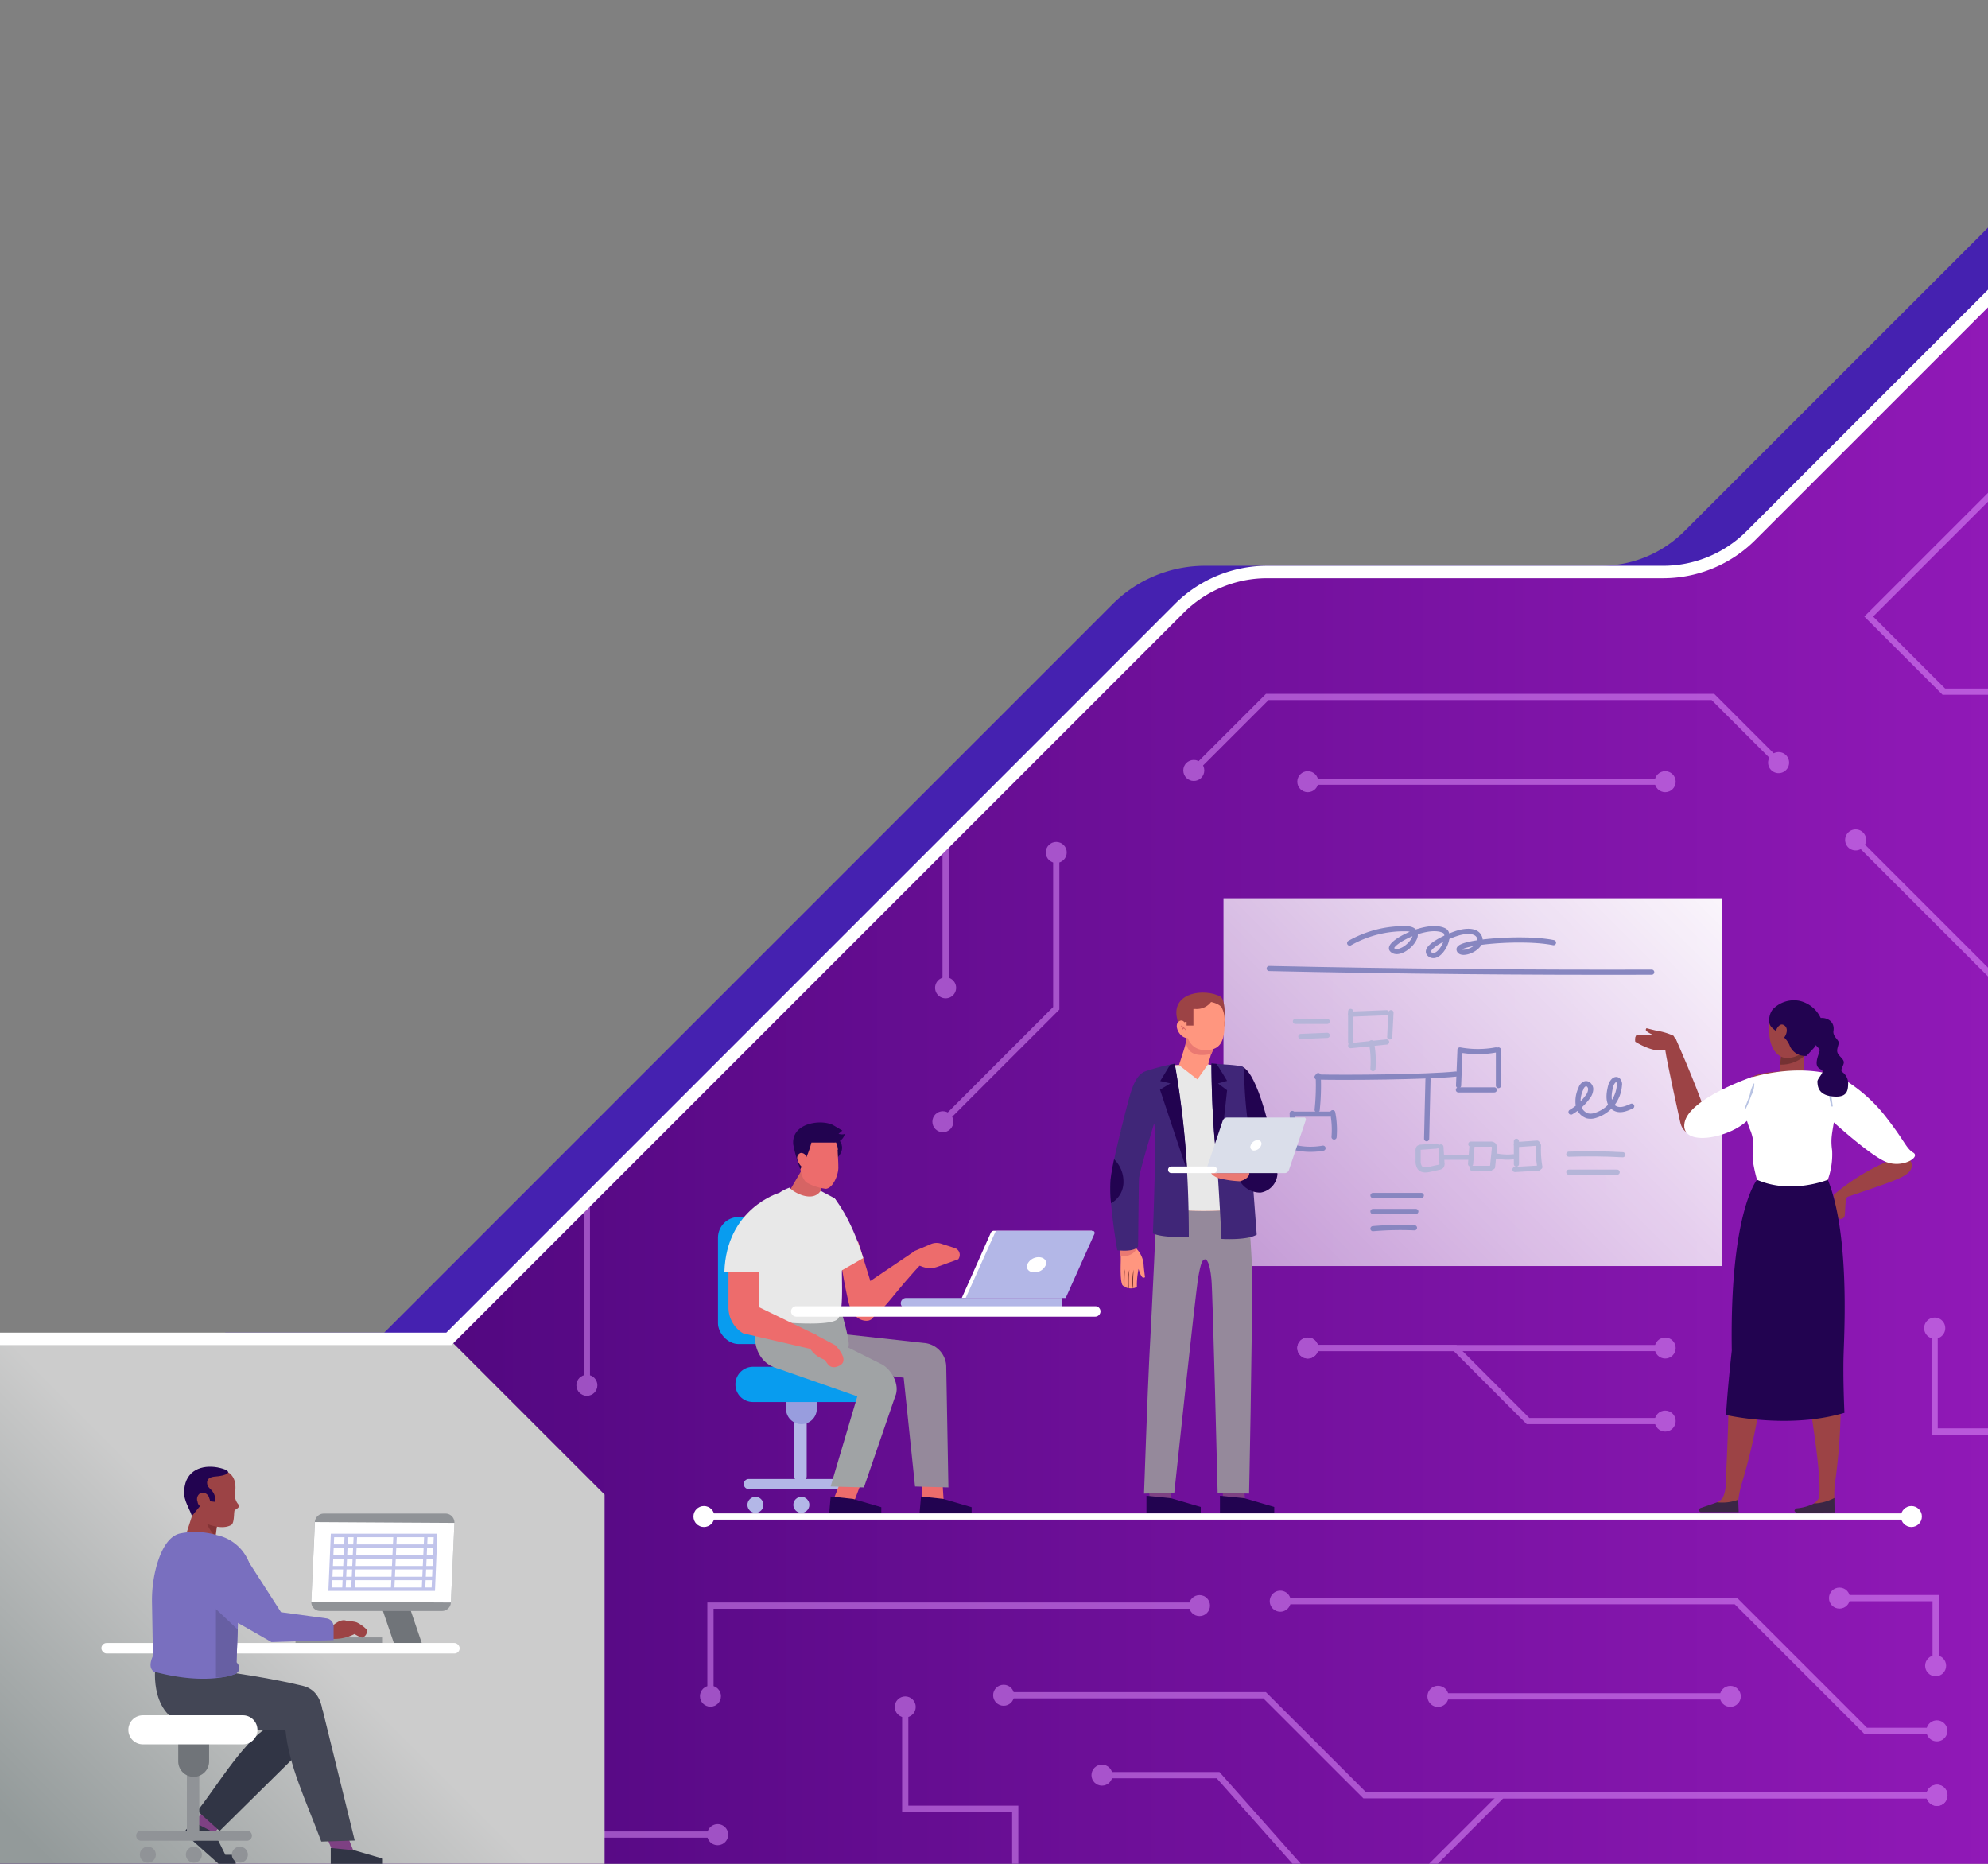 <svg xmlns="http://www.w3.org/2000/svg" xmlns:xlink="http://www.w3.org/1999/xlink" width="320" height="300" viewBox="0 0 320 300"><rect x="0" y="0" width="320" height="300" fill="#808080" stroke="none"/><defs><linearGradient id="a" x1="-12.74" y1="130.79" x2="339.13" y2="130.79" gradientTransform="matrix(1, 0, 0, -1, 0, 302)" gradientUnits="userSpaceOnUse"><stop offset="0" stop-color="#3d026e"/><stop offset="1" stop-color="#951abb"/></linearGradient><clipPath id="b"><path d="M-12.74,215.5h85L189.82,97.93A20,20,0,0,1,204,92.07h63.7a20,20,0,0,0,14.14-5.86l57.29-57.29V313.5H-12.74Z" fill="none"/></clipPath><linearGradient id="c" x1="6.4" y1="3.85" x2="45.27" y2="42.72" gradientTransform="matrix(1, 0, 0, -1, 0, 302)" gradientUnits="userSpaceOnUse"><stop offset="0" stop-color="#939a9a"/><stop offset="1" stop-color="#ccc"/></linearGradient><linearGradient id="d" x1="279.08" y1="169.86" x2="135.98" y2="26.76" gradientTransform="matrix(1, 0, 0, -1, 0, 302)" gradientUnits="userSpaceOnUse"><stop offset="0" stop-color="#fff"/><stop offset="1" stop-color="#fff" stop-opacity="0.2"/></linearGradient></defs><path d="M37.26,215.5h25L179.82,97.93A20,20,0,0,1,194,92.07h63.7a20,20,0,0,0,14.14-5.86L330,28.06V227.29H37.26Z" fill="#4521b0" stroke="#4521b0" stroke-miterlimit="10" stroke-width="2"/><path d="M-12.74,215.5h85L189.82,97.93A20,20,0,0,1,204,92.07h63.7a20,20,0,0,0,14.14-5.86l57.29-57.29V313.5H-12.74Z" fill="url(#a)"/><g clip-path="url(#b)"><g opacity="0.5"><polyline points="89.68 287.5 89.68 295.29 115.61 295.29" fill="none" stroke="#e397ff" stroke-miterlimit="10"/><line x1="210.42" y1="125.82" x2="268.12" y2="125.82" fill="none" stroke="#e397ff" stroke-miterlimit="10"/><line x1="94.47" y1="223.06" x2="94.47" y2="183.26" fill="none" stroke="#e397ff" stroke-miterlimit="10"/><line x1="152.21" y1="159.08" x2="152.21" y2="119.27" fill="none" stroke="#e397ff" stroke-miterlimit="10"/><polyline points="286.35 122.81 275.72 112.18 203.99 112.18 192.1 124.06" fill="none" stroke="#e397ff" stroke-miterlimit="10"/><polyline points="355.83 111.33 312.89 111.33 300.8 99.24 329.05 70.99" fill="none" stroke="#e397ff" stroke-miterlimit="10"/><polyline points="324.32 209.14 324.32 160.78 298.63 135.09" fill="none" stroke="#e397ff" stroke-miterlimit="10"/><line x1="210.42" y1="216.98" x2="268.12" y2="216.98" fill="none" stroke="#e397ff" stroke-miterlimit="10"/><polyline points="268.12 228.74 245.96 228.74 234.22 216.98 210.42 216.98" fill="none" stroke="#e397ff" stroke-miterlimit="10"/><polyline points="170.02 137.12 170.02 162.3 151.71 180.61" fill="none" stroke="#e397ff" stroke-miterlimit="10"/><polyline points="161.46 272.87 203.56 272.87 219.67 288.97 311.85 288.97" fill="none" stroke="#e397ff" stroke-miterlimit="10"/><polyline points="311.85 288.97 241.76 288.97 229.55 301.18 209.77 301.18 196.07 285.73 177.3 285.73" fill="none" stroke="#e397ff" stroke-miterlimit="10"/><line x1="231.39" y1="273.05" x2="278.61" y2="273.05" fill="none" stroke="#e397ff" stroke-miterlimit="10"/><polyline points="205.99 257.73 279.44 257.73 300.31 278.6 311.85 278.6" fill="none" stroke="#e397ff" stroke-miterlimit="10"/><polyline points="145.71 274.66 145.71 291.14 163.42 291.14 163.42 304.56" fill="none" stroke="#e397ff" stroke-miterlimit="10"/><polyline points="193.17 258.44 114.36 258.44 114.36 273.11" fill="none" stroke="#e397ff" stroke-miterlimit="10"/><polyline points="296.01 257.23 311.57 257.23 311.57 268.21" fill="none" stroke="#e397ff" stroke-miterlimit="10"/><polyline points="311.41 213.7 311.41 230.41 336.91 230.41 336.91 277.51" fill="none" stroke="#e397ff" stroke-miterlimit="10"/><circle cx="89.68" cy="287.59" r="1.69" fill="#e397ff"/><path d="M115.52,297a1.69,1.69,0,1,0-1.69-1.69A1.68,1.68,0,0,0,115.5,297Z" fill="#e397ff"/><circle cx="210.51" cy="125.82" r="1.69" fill="#e397ff"/><circle cx="268.04" cy="125.82" r="1.69" fill="#e397ff"/><circle cx="94.47" cy="222.98" r="1.69" fill="#e397ff"/><circle cx="94.47" cy="183.34" r="1.69" fill="#e397ff"/><path d="M153.9,159a1.69,1.69,0,1,1-1.69-1.69A1.69,1.69,0,0,1,153.9,159Z" fill="#e397ff"/><circle cx="152.21" cy="119.36" r="1.69" fill="#e397ff"/><path d="M287.49,121.56a1.69,1.69,0,1,1-2.39,0h0A1.69,1.69,0,0,1,287.49,121.56Z" fill="#e397ff"/><circle cx="192.16" cy="124.01" r="1.69" fill="#e397ff"/><path d="M299.89,134a1.69,1.69,0,1,0,0,2.39h0A1.69,1.69,0,0,0,299.89,134Z" fill="#e397ff"/><circle cx="210.51" cy="216.98" r="1.69" fill="#e397ff"/><circle cx="268.04" cy="216.98" r="1.69" fill="#e397ff"/><circle cx="268.04" cy="228.74" r="1.69" fill="#e397ff"/><circle cx="210.51" cy="216.98" r="1.69" fill="#e397ff"/><circle cx="170.02" cy="137.21" r="1.69" fill="#e397ff"/><circle cx="151.77" cy="180.55" r="1.69" fill="#e397ff"/><circle cx="161.55" cy="272.87" r="1.69" fill="#e397ff"/><path d="M311.77,290.67a1.7,1.7,0,1,0-1.69-1.71h0A1.71,1.71,0,0,0,311.77,290.67Z" fill="#e397ff"/><path d="M311.77,287.28a1.7,1.7,0,1,1-1.69,1.71v0a1.69,1.69,0,0,1,1.69-1.69Z" fill="#e397ff"/><circle cx="177.38" cy="285.73" r="1.69" fill="#e397ff"/><path d="M231.48,274.75a1.7,1.7,0,1,1,1.69-1.71h0a1.69,1.69,0,0,1-1.68,1.7Z" fill="#e397ff"/><circle cx="278.52" cy="273.05" r="1.69" fill="#e397ff"/><path d="M206.08,259.42a1.69,1.69,0,1,1,1.69-1.69A1.69,1.69,0,0,1,206.08,259.42Z" fill="#e397ff"/><path d="M311.77,280.29a1.69,1.69,0,1,0-1.69-1.69,1.69,1.69,0,0,0,1.69,1.69Z" fill="#e397ff"/><circle cx="145.71" cy="274.75" r="1.69" fill="#e397ff"/><circle cx="193.08" cy="258.44" r="1.69" fill="#e397ff"/><circle cx="114.36" cy="273.02" r="1.69" fill="#e397ff"/><circle cx="296.09" cy="257.23" r="1.69" fill="#e397ff"/><circle cx="311.57" cy="268.12" r="1.69" fill="#e397ff"/><path d="M309.72,213.79a1.7,1.7,0,1,1,1.71,1.69h0A1.71,1.71,0,0,1,309.72,213.79Z" fill="#e397ff"/></g></g><polygon points="-17.22 215.5 72.25 215.5 97.32 240.57 97.32 313.5 -17.22 313.5 -17.22 215.5" fill="url(#c)"/><polygon points="67.89 264.46 63.4 264.46 60.32 255.43 64.82 255.43 67.89 264.46" fill="#707479" fill-rule="evenodd"/><polygon points="30.96 293.57 34.35 295.18 36.65 292.56 33.26 290.94 30.96 293.57" fill="#7e4183" fill-rule="evenodd"/><path d="M36.27,298.55h1.67v1.53H35.27L29.58,295c.6-.76,1.41-1.81,1.41-1.81L34.51,295Z" fill="#313545" fill-rule="evenodd"/><path d="M49.53,280.71l-14.18,14-3.59-3.23c3.1-3.76,8-12.33,12.48-14.05Z" fill="#313545" fill-rule="evenodd"/><path d="M25,268.4s-1.08,8.47,6,9.43,20.86.61,20.86.61,1.18-6.06-3.17-7.1c-5.49-1.32-12.08-2.21-12.08-2.21Z" fill="#434655" fill-rule="evenodd"/><path d="M29.73,247.68l1.71-5.34,3.76,1.41-.72,5.1c-1.13-1.27-2.83-1.43-4.75-1.17Z" fill="#9c4345" fill-rule="evenodd"/><path d="M33,244a5.36,5.36,0,0,0,1.66,3.23l.15-1.07L35,244.6A3.28,3.28,0,0,1,33,244Z" fill="#843436" fill-rule="evenodd"/><path d="M30,239.23c.51-2.87,3-3.26,5.51-2.72s2.53,2.48,2.3,4.06a2.31,2.31,0,0,0,.66,1.69c.14.38-.49.66-.68.82s0,2.06-.57,2.38c-1.45.86-3.81-.14-3.81-.14C30.84,244,29.47,242.11,30,239.23Z" fill="#9c4345"/><path d="M33.78,241.65l-.25-.82s-1.62,1.91-2.63,3.19c-.75-2-1.53-2.71-1.17-4.79.51-2.87,3.29-3.56,5.75-2.93s.77,1.26-.77,1.36-1.46.94-1.29,1.47,1.38.89,1.21,2.61Z" fill="#220350"/><path d="M32.38,240.27a1.14,1.14,0,0,1,1.31.91,1,1,0,0,1-1.77.93.89.89,0,0,1-.11-.36,1.13,1.13,0,0,1,.57-1.48Z" fill="#9c4345" fill-rule="evenodd"/><rect x="47.57" y="263.56" width="14.06" height="0.89" fill="#909397"/><rect x="16.32" y="264.46" width="57.67" height="1.69" rx="0.84" fill="#fff"/><path d="M38.49,256.45,38,269.37s-4.33,2.09-13.25-.31c-.61-.45-.71-1.25-.13-2.52L24.47,258a21.12,21.12,0,0,1,.71-5.87c.66-2.37,1.85-5,4-5.34a12.47,12.47,0,0,1,5.82.33,7.14,7.14,0,0,1,5.52,6.1Z" fill="#796fbf" fill-rule="evenodd"/><path d="M53.55,261.67s1.2-1.13,2.12-.82c.44.15,1.12.06,1.78.3a5.87,5.87,0,0,1,1.61,1.18,1.14,1.14,0,0,1-.67,1.24c-.29.11-1.32-.56-1.32-.56a7.05,7.05,0,0,1-3.37.79l-2.13-.1-1-1.2Z" fill="#9c4345" fill-rule="evenodd"/><path d="M39.45,250.5l5.78,9,7.33,1a1.32,1.32,0,0,1,1.14,1.31V264l-10,.31-6.57-3.76Z" fill="#796fbf" fill-rule="evenodd"/><polygon points="53.73 298.45 57.14 298.53 53.48 289.37 50.34 290.28 53.73 298.45" fill="#7e4183" fill-rule="evenodd"/><polygon points="57.04 297.83 53.24 297.45 53.24 300.08 61.63 300.08 61.63 299.17 57.04 297.83" fill="#313545" fill-rule="evenodd"/><path d="M51.92,275.19l5.18,21.06-5.38.17c-2.53-6.72-5.25-12.34-5.76-17.9Z" fill="#434655" fill-rule="evenodd"/><path d="M32.08,276.76v18.52a1,1,0,0,1-1,1h0a1,1,0,0,1-1-1V276.76Z" fill="#909397"/><path d="M31.18,286h0a2.49,2.49,0,0,1-2.49-2.48v-3.29a2.51,2.51,0,0,1,2.49-2.49h0a2.49,2.49,0,0,1,2.48,2.49v3.29A2.49,2.49,0,0,1,31.18,286Z" fill="#707479" fill-rule="evenodd"/><circle cx="31.21" cy="298.53" r="1.29" fill="#909397"/><circle cx="38.61" cy="298.53" r="1.29" fill="#909397"/><circle cx="23.8" cy="298.53" r="1.29" fill="#909397"/><path d="M39.68,296.29H22.73a.81.81,0,0,1-.81-.81h0a.82.82,0,0,1,.81-.82h17a.82.82,0,0,1,.82.82h0a.82.82,0,0,1-.83.81Z" fill="#909397"/><path d="M39.1,280.77H23a2.33,2.33,0,0,1-2.34-2.32h0A2.34,2.34,0,0,1,23,276.1H39.1a2.34,2.34,0,0,1,2.34,2.34h0a2.33,2.33,0,0,1-2.33,2.33Z" fill="#fff" fill-rule="evenodd"/><path d="M38.27,262.3,34.76,259v11a7.39,7.39,0,0,0,3.25-.62c.58-.46.78-1,.06-1.83Z" fill="#675fa3" fill-rule="evenodd"/><path d="M71.14,259.31H51.55a1.43,1.43,0,0,1-1.44-1.44v-.06L50.68,245a1.44,1.44,0,0,1,1.44-1.37H71.71a1.43,1.43,0,0,1,1.44,1.44v.06l-.57,12.81A1.44,1.44,0,0,1,71.14,259.31Z" fill="#909397" fill-rule="evenodd"/><polygon points="50.69 245 50.11 257.81 72.58 257.94 73.15 245.13 50.69 245" fill="#fff" fill-rule="evenodd"/><polygon points="69.75 255.8 70.11 247.15 53.52 247.15 53.15 255.8 69.75 255.8" fill="none" stroke="#c1c4eb" stroke-miterlimit="10" stroke-width="0.56"/><line x1="70.06" y1="248.87" x2="53.46" y2="248.87" fill="none" stroke="#c1c4eb" stroke-miterlimit="10" stroke-width="0.56"/><line x1="69.98" y1="250.6" x2="53.38" y2="250.6" fill="none" stroke="#c1c4eb" stroke-miterlimit="10" stroke-width="0.56"/><line x1="69.9" y1="252.34" x2="53.3" y2="252.34" fill="none" stroke="#c1c4eb" stroke-miterlimit="10" stroke-width="0.56"/><line x1="69.82" y1="254.07" x2="53.22" y2="254.07" fill="none" stroke="#c1c4eb" stroke-miterlimit="10" stroke-width="0.56"/><line x1="55.75" y1="247.13" x2="55.36" y2="255.8" fill="none" stroke="#c1c4eb" stroke-miterlimit="10" stroke-width="0.56"/><line x1="57.21" y1="247.13" x2="56.81" y2="255.8" fill="none" stroke="#c1c4eb" stroke-miterlimit="10" stroke-width="0.56"/><line x1="63.6" y1="247.13" x2="63.2" y2="255.8" fill="none" stroke="#c1c4eb" stroke-miterlimit="10" stroke-width="0.56"/><line x1="68.56" y1="247.13" x2="68.17" y2="255.8" fill="none" stroke="#c1c4eb" stroke-miterlimit="10" stroke-width="0.56"/><rect x="196.94" y="144.59" width="80.19" height="59.19" fill="url(#d)"/><path d="M217.41,162.8v5" fill="none" stroke="#b5b5d8" stroke-linecap="round" stroke-linejoin="round" stroke-width="0.83"/><path d="M217.41,168.31l5.79-.59" fill="none" stroke="#b5b5d8" stroke-linecap="round" stroke-linejoin="round" stroke-width="0.83"/><path d="M217.41,163.24l5.78-.23" fill="none" stroke="#b5b5d8" stroke-linecap="round" stroke-linejoin="round" stroke-width="0.83"/><path d="M223.9,163l-.2,3.91" fill="none" stroke="#b5b5d8" stroke-linecap="round" stroke-linejoin="round" stroke-width="0.83"/><path d="M220.76,167.85A16,16,0,0,1,221,172" fill="none" stroke="#b5b5d8" stroke-linecap="round" stroke-linejoin="round" stroke-width="0.83"/><path d="M231.2,184.47l-2.46.18a.54.54,0,0,0-.37.13.62.62,0,0,0-.1.42v1.68a1.81,1.81,0,0,0,.27,1.06c.38.48,1.09.39,1.67.26l1.42-.32a.77.77,0,0,0,.38-.17.68.68,0,0,0,.09-.52l-.16-2.58" fill="none" stroke="#b5b5d8" stroke-linecap="round" stroke-linejoin="round" stroke-width="0.83"/><path d="M232.3,186.27h4" fill="none" stroke="#b5b5d8" stroke-linecap="round" stroke-linejoin="round" stroke-width="0.83"/><path d="M236.93,184.61l-.22,2.75" fill="none" stroke="#b5b5d8" stroke-linecap="round" stroke-linejoin="round" stroke-width="0.83"/><path d="M237,188.06h2.89" fill="none" stroke="#b5b5d8" stroke-linecap="round" stroke-linejoin="round" stroke-width="0.83"/><path d="M236.75,184.16h3.13a.72.72,0,0,1,.53.14.85.85,0,0,1,.13.66l-.29,2.87" fill="none" stroke="#b5b5d8" stroke-linecap="round" stroke-linejoin="round" stroke-width="0.83"/><path d="M240.52,186a9.1,9.1,0,0,0,3.12.2" fill="none" stroke="#b5b5d8" stroke-linecap="round" stroke-linejoin="round" stroke-width="0.83"/><path d="M244.09,183.69v3.68" fill="none" stroke="#b5b5d8" stroke-linecap="round" stroke-linejoin="round" stroke-width="0.83"/><path d="M243.86,188.24l3.78-.22" fill="none" stroke="#b5b5d8" stroke-linecap="round" stroke-linejoin="round" stroke-width="0.83"/><path d="M247.86,187.83a16,16,0,0,1-.22-3.45" fill="none" stroke="#b5b5d8" stroke-linecap="round" stroke-linejoin="round" stroke-width="0.83"/><path d="M247.42,184l-3.33.23" fill="none" stroke="#b5b5d8" stroke-linecap="round" stroke-linejoin="round" stroke-width="0.83"/><path d="M252.53,188.67h7.78" fill="none" stroke="#b5b5d8" stroke-linecap="round" stroke-linejoin="round" stroke-width="0.83"/><path d="M252.53,185.78c2.89-.1,5.79-.07,8.68.09" fill="none" stroke="#b5b5d8" stroke-linecap="round" stroke-linejoin="round" stroke-width="0.83"/><path d="M208.52,164.41h5.11" fill="none" stroke="#b5b5d8" stroke-linecap="round" stroke-linejoin="round" stroke-width="0.83"/><path d="M209.39,166.83l4.25-.18" fill="none" stroke="#b5b5d8" stroke-linecap="round" stroke-linejoin="round" stroke-width="0.83"/><path d="M204.3,155.89q30.78.68,61.57.59" fill="none" stroke="#8786c0" stroke-linecap="round" stroke-linejoin="round" stroke-width="0.83"/><path d="M212,173.36c4.52.12,17.83,0,22.33-.48" fill="none" stroke="#8786c0" stroke-linecap="round" stroke-linejoin="round" stroke-width="0.83"/><path d="M235,169.23l-.22,5.51" fill="none" stroke="#8786c0" stroke-linecap="round" stroke-linejoin="round" stroke-width="0.83"/><path d="M234.75,175.43h5.78" fill="none" stroke="#8786c0" stroke-linecap="round" stroke-linejoin="round" stroke-width="0.83"/><path d="M235,169a16,16,0,0,0,5.78,0" fill="none" stroke="#8786c0" stroke-linecap="round" stroke-linejoin="round" stroke-width="0.83"/><path d="M241.2,169v5.74" fill="none" stroke="#8786c0" stroke-linecap="round" stroke-linejoin="round" stroke-width="0.83"/><path d="M229.86,173.71c-.09,3-.14,6.55-.22,9.58" fill="none" stroke="#8786c0" stroke-linecap="round" stroke-linejoin="round" stroke-width="0.83"/><path d="M212.19,173.13a37.54,37.54,0,0,1-.17,5.51" fill="none" stroke="#8786c0" stroke-linecap="round" stroke-linejoin="round" stroke-width="0.83"/><path d="M208.08,179.33h6" fill="none" stroke="#8786c0" stroke-linecap="round" stroke-linejoin="round" stroke-width="0.83"/><path d="M214.52,179.1a14.25,14.25,0,0,1,.22,3.91" fill="none" stroke="#8786c0" stroke-linecap="round" stroke-linejoin="round" stroke-width="0.83"/><path d="M208,179.22c.08,1.07,0,3.86.12,4.93" fill="none" stroke="#8786c0" stroke-linecap="round" stroke-linejoin="round" stroke-width="0.83"/><path d="M208.07,184.62a11.37,11.37,0,0,0,4.89.19" fill="none" stroke="#8786c0" stroke-linecap="round" stroke-linejoin="round" stroke-width="0.83"/><path d="M252.88,179a8.78,8.78,0,0,0,2.65-2.39,2.19,2.19,0,0,0,.52-1.31c0-.48-.46-1-.91-.85a1.16,1.16,0,0,0-.66.77,4.64,4.64,0,0,0-.45,2.51,2.2,2.2,0,0,0,1.49,1.88,2.37,2.37,0,0,0,1.24-.06,5.47,5.47,0,0,0,3.91-4.85.92.92,0,0,0-.27-.86c-.5-.32-1,.42-1.14,1-.3,1.17-.5,2.67.44,3.39s2,.24,2.95-.18" fill="none" stroke="#8786c0" stroke-linecap="round" stroke-linejoin="round" stroke-width="0.83"/><path d="M221,192.42h7.78" fill="none" stroke="#8786c0" stroke-linecap="round" stroke-linejoin="round" stroke-width="0.83"/><path d="M221,195h6.9" fill="none" stroke="#8786c0" stroke-linecap="round" stroke-linejoin="round" stroke-width="0.83"/><path d="M221,197.77a51.34,51.34,0,0,1,6.68-.14" fill="none" stroke="#8786c0" stroke-linecap="round" stroke-linejoin="round" stroke-width="0.83"/><path d="M217.25,151.8a17.66,17.66,0,0,1,9.07-2.31c.58,0,1.28.15,1.46.71a1.25,1.25,0,0,1-.13.87c-.61,1.34-2.73,2.75-3.59,1.77s5.63-4.41,8.4-3.05c1.39.68-.74,4.89-2.24,3.86s3.12-3.19,4.92-3.59c1.12-.25,2.55-.28,3,.78.78,1.71-3.07,3.23-3.28,2s10.39-2.11,15.2-1.11" fill="none" stroke="#8786c0" stroke-linecap="round" stroke-linejoin="round" stroke-width="0.83"/><path d="M147.15,201.43l2.06,1c-6.06,6.44-6,7.56-9,9.74l-2-4.71Z" fill="#ed6c6c"/><path d="M147.18,201.38l2.64-1.12a2.38,2.38,0,0,1,1.66-.08l2.2.71a1.14,1.14,0,0,1,.75,1.44,1.09,1.09,0,0,1-.19.37h0l-3.39,1.22a3.59,3.59,0,0,1-2.46-.06l-1.38-.51Z" fill="#ed6c6c"/><path d="M138.14,199.85l2.36,7.64c.37.13,1.36,4.7-.78,5.09,0,0-2.2.4-3.08-2.76a73.78,73.78,0,0,1-1.52-8.73Z" fill="#ed6c6c" fill-rule="evenodd"/><path d="M134.32,192.87s2.6,3,4.64,9.63l-4,2.29Z" fill="#e8e8e8" fill-rule="evenodd"/><circle cx="128.99" cy="242.22" r="1.29" fill="#b3b7e7"/><circle cx="136.38" cy="242.22" r="1.29" fill="#b3b7e7"/><circle cx="121.6" cy="242.22" r="1.29" fill="#b3b7e7"/><path d="M128.85,238.61h0a1,1,0,0,1-1-1V219.12a1,1,0,0,1,1-1h0a1,1,0,0,1,1,1V237.6a1,1,0,0,1-1,1Z" fill="#b3b7e7"/><path d="M129,229.24h0a2.49,2.49,0,0,1-2.48-2.48v-3.28A2.48,2.48,0,0,1,129,221h0a2.49,2.49,0,0,1,2.48,2.48v3.28A2.49,2.49,0,0,1,129,229.24Z" fill="#989dde" fill-rule="evenodd"/><path d="M137.45,239.69H120.53a.82.82,0,0,1-.81-.82h0a.81.81,0,0,1,.81-.81h16.92a.81.81,0,0,1,.81.81h0A.82.82,0,0,1,137.45,239.69Z" fill="#b3b7e7"/><path d="M121.24,225.67H138a2.81,2.81,0,0,0,2.82-2.8h0A2.82,2.82,0,0,0,138,220h-16.8a2.82,2.82,0,0,0-2.82,2.82h0a2.81,2.81,0,0,0,2.77,2.85Z" fill="#089cef"/><rect x="115.57" y="195.89" width="15.75" height="20.45" rx="3.34" fill="#089cef"/><polygon points="148.51 241.87 151.92 241.96 151.28 231.75 148.02 231.65 148.51 241.87" fill="#ed6c6c" fill-rule="evenodd"/><polygon points="151.81 241.26 148.25 240.88 148.02 243.51 156.4 243.51 156.4 242.6 151.81 241.26" fill="#220350" fill-rule="evenodd"/><path d="M134.93,214.64l13.76,1.52a3.9,3.9,0,0,1,3.62,3.72l.35,19.54-5.37-.15-1.83-17.52-14-1.77Z" fill="#95899b" fill-rule="evenodd"/><path d="M135.08,209.86c-4.61,1.36-9.82.48-12.71-1.65,0,0-.49,4-.65,5.4a6.13,6.13,0,0,1-.11.86v.05c-.46,3,1.57,5.74,4.26,5.77l9.4.08a9.47,9.47,0,0,0,1.35-3.89C136.71,215.54,135.59,211.6,135.08,209.86Z" fill="#a0a3a5"/><path d="M133.53,182.25s3.37,1.6,1.4,3.95-1.85-3.95-1.85-3.95Z" fill="#220350" fill-rule="evenodd"/><polygon points="126.49 192.7 129.59 187.4 132.68 188.78 131.57 194.28 126.49 192.7 126.49 192.7" fill="#d66464" fill-rule="evenodd"/><path d="M134.87,185.08a3.09,3.09,0,0,0-1.05-2.18,3,3,0,0,0-2.31-.74h0a3.07,3.07,0,0,0-2.77,3.18c0,.94.08,2,.11,2.85a3.74,3.74,0,0,0,.89,2.1,8.24,8.24,0,0,0,3.2,1.06c1.19-.11,2.08-2.38,2-3.58,0-.82-.08-1.78-.11-2.69Z" fill="#ed6c6c" fill-rule="evenodd"/><path d="M134.09,181.09c-2-1-6.77-.3-6.4,3.15a24.39,24.39,0,0,0,1.12,3.95,15.88,15.88,0,0,0,1.8-4.29h3.48a1.75,1.75,0,0,0,1.88-1.39s-.24.18-1,0l.62-.53Z" fill="#220350" fill-rule="evenodd"/><path d="M132.1,191.68c-1.33,2-4.5.19-5-.52a6.82,6.82,0,0,0-1.66.84c-2.79,1.92-3.15,10.18-3.65,13.15-.23,1.39-1.53,6-.84,7.25.23.4,2.41.1,2.84.17,1.81.33,10,1,11.08-.29s.48-7.25.7-8.72c1.12-7.71-1.23-10.69-1.23-10.69Z" fill="#e8e8e8" fill-rule="evenodd"/><path d="M128.86,185.59a.87.87,0,0,1,.95.74c.13.51,0,1.55-.36,1.65s-.95-.78-1.08-1.29A.86.86,0,0,1,128.86,185.59Z" fill="#ed6c6c" fill-rule="evenodd"/><polygon points="133.97 241.87 137.38 241.96 141.26 231.75 138 231.65 133.97 241.87" fill="#ed6c6c" fill-rule="evenodd"/><polygon points="137.27 241.26 133.71 240.88 133.48 243.51 141.86 243.51 141.86 242.6 137.27 241.26" fill="#220350" fill-rule="evenodd"/><path d="M138,224.76l-13.41-4.69.72-2.4,8.51-2.12,7.91,3.95c1.72.76,3.25,3.43,2.33,5.36l-5,14.56-5.36-.15Z" fill="#a0a3a5" fill-rule="evenodd"/><path d="M130.9,214.64l3.57,1.9s2.35,2.35.74,3.23-2.08-.41-2.37-.78-1.66-.28-3-2.81Z" fill="#ed6c6c" fill-rule="evenodd"/><path d="M131.12,217.28l.32-2.39-9.33-4.52.15-9.09-5,2.18v7a4.83,4.83,0,0,0,2.35,4.15Z" fill="#ed6c6c" fill-rule="evenodd"/><path d="M125.42,192s-8.53,2.48-8.82,12.79h7.52Z" fill="#e8e8e8" fill-rule="evenodd"/><path d="M154.81,208.93h16.1l4.86-10.83H160a.56.56,0,0,0-.52.34Z" fill="#fff" fill-rule="evenodd"/><path d="M155.44,208.93h16.1l4.63-10.33a.36.36,0,0,0-.17-.47.37.37,0,0,0-.15,0H160.52a.35.35,0,0,0-.32.21Z" fill="#b3b7e7" fill-rule="evenodd"/><path d="M165.33,203.58c-.19.68.33,1.22,1.17,1.22a2,2,0,0,0,1.86-1.22c.19-.67-.33-1.22-1.17-1.22A2,2,0,0,0,165.33,203.58Z" fill="#fff" fill-rule="evenodd"/><path d="M170.91,208.93H145.83a.86.86,0,0,0-.84.84h0a.86.86,0,0,0,.84.84h25.08Z" fill="#b3b7e7" fill-rule="evenodd"/><path d="M128.17,211.93H176.3a.85.85,0,0,0,.84-.84h0a.83.83,0,0,0-.82-.84H128.17a.83.83,0,0,0-.84.82v0h0A.85.85,0,0,0,128.17,211.93Z" fill="#fff" fill-rule="evenodd"/><path d="M269.6,168.94a21.06,21.06,0,0,0-2.38.11c-1.34.14-3.42-1-4-1.38a2.15,2.15,0,0,1,0-.62V167a2.23,2.23,0,0,1,.24-.49,12.37,12.37,0,0,0,2.65.07s-1.15-.45-1.2-.84l.11-.24s1.3.35,1.89.45a9.83,9.83,0,0,1,2.47.77S270.56,168.52,269.6,168.94Z" fill="#9c4345"/><path d="M270.46,180.63c.73,3.35,5.31,2.17,4-1.7-1.65-4.84-4.77-11.83-4.77-11.83l-1.58,1.71C267.8,168.18,268.58,172.08,270.46,180.63Z" fill="#9c4345"/><path d="M282.08,173.32s-10.15,3.44-10.92,7.37c-.88,4.52,9.33,2.16,11.07-1.63C283.75,175.76,284.34,173.18,282.08,173.32Z" fill="#fff"/><path d="M295.71,173.22s8.09,5.88,11.91,13.81a1.5,1.5,0,0,1-.17,1.42c-.87,1.1-2.55,1.64-10,4.17-.47.15-.37,1.7-.51,3a.67.67,0,0,1-.75.58.66.66,0,0,1-.58-.58l-.46-3.29a34.76,34.76,0,0,1,8.51-5.32s-5.16-4.24-9.53-7.43C292,178.05,293.38,172.11,295.71,173.22Z" fill="#9c4345"/><path d="M295.27,241.9v-.82a15.74,15.74,0,0,1,.07-2.17,92.26,92.26,0,0,0,.93-15.22c-.29-7.32.08-6.21.12-9.55.08-7.22.24-14.95-1.06-19.22a22,22,0,0,1-1.19-7.72s-1.88,2.85-7.15,2.77c0,0-.27,8,1.68,8.89,0,0,.66,11.91.88,15s1.57,10.8,2,13.68,1.72,11.19,1.22,13.59a2.07,2.07,0,0,1-.75.83,6.85,6.85,0,0,1-.7.5" fill="#9c4345"/><path d="M289.21,243.48c-.8-.32,0-.7,0-.7A7.75,7.75,0,0,0,292,242a7.51,7.51,0,0,0,3.28-.89c0,.38,0,1.86.06,2.33Z" fill="#3b2645"/><path d="M287.17,188.85a1.82,1.82,0,0,0,.05.34A.78.78,0,0,0,287.17,188.85Z" fill="#9c4345"/><path d="M289.42,196a34.5,34.5,0,0,1-2.2-6.74c-.05.49-.65,1.28-4.4.68,0,0-3.92,9.23-3.62,23.78.07,3.11-1,10.84-1,13.75s-.45,11.53-.41,11.55a5.69,5.69,0,0,1-.48,2.07,2.72,2.72,0,0,1-.87.71c-.69.41-1.35.78-.61,1.22s3.82.1,3.86-.35.08-.9.13-1.28a17.19,17.19,0,0,1,.41-2.14,93,93,0,0,0,3.27-14.92c.85-7.28,1.9-6.52,2.43-9.82C287.86,202.46,290.49,198.6,289.42,196Z" fill="#9c4345"/><path d="M276.41,241.81a7.34,7.34,0,0,0,3.38-.41l.08,2h-6.13c-.74-.44.08-.7.08-.7Z" fill="#3b2645"/><path d="M294.06,188.88c-6.44,3.25-11.24,1-11.24,1s-.35-7.53-.95-9.22a6.23,6.23,0,0,1-.22-1.77,43.55,43.55,0,0,1,.43-5.59,6.44,6.44,0,0,1,1.92-.57l.35-.06c1.09-.16,2.09-.21,2.09-.21l.11-1.17.08-.8.13-1.28c.16-1.71,3.65-1,3.65-1v4.18a8.43,8.43,0,0,0,1.74.19h.31a9.32,9.32,0,0,1,2.77.48C296,173.64,293.64,187,294.06,188.88Z" fill="#9c4345"/><path d="M290.41,168.7V170a5.58,5.58,0,0,1-3.86,1.36l.08-.8.13-1.28C287.48,168.3,289.67,168.58,290.41,168.7Z" fill="#753233"/><path d="M285.3,162.78a5.4,5.4,0,0,0-.53,2.68c-.11,3.53,1.59,4.82,2.74,4.82a3.89,3.89,0,0,0,4.07-3.7v-.06a8,8,0,0,0-.19-3.85C290.6,160.9,287,160.45,285.3,162.78Z" fill="#9c4345"/><path d="M282.82,189.9s-4.42,5.24-4.06,27.49c0,0-.71,6.27-.92,10.37,0,0,10.06,2.34,19.05-.35,0,0-.26-5.42-.13-9.53s.93-19.41-2.55-28A27.5,27.5,0,0,1,282.82,189.9Z" fill="#220350"/><path d="M295.71,173.22a39,39,0,0,1-.34,6.3c-.46,3-.74,3.65-.46,5.67a12,12,0,0,1-.7,4.71s-5.91,2.41-11.39,0c0,0-.93-3.18-.66-4.39a6.67,6.67,0,0,0-.51-3.79c-.49-1.27-1.13-3.24-.48-4.64a8.83,8.83,0,0,0,.48-3.57S289.1,171,295.71,173.22Z" fill="#fff"/><path d="M295.24,172.86a25.22,25.22,0,0,1,8,6.51c3.45,4.35,3.51,5.41,4.73,6.16s-1.77,2.53-4.37,1.5-8.84-6.75-8.84-6.75S292.46,172.88,295.24,172.86Z" fill="#fff"/><path d="M282.38,174.37h-.05a5,5,0,0,0-.65,1.75c-.25.78-.58,1.53-.85,2.3,0,.1.11.16.16.07a17.46,17.46,0,0,0,.9-2.15A4,4,0,0,0,282.38,174.37Z" fill="#b8c3e3"/><path d="M294.75,175.91a11,11,0,0,0-.09-1.81h0a6.87,6.87,0,0,0,.14,3.94c0,.11.22.09.21,0C294.91,177.31,294.79,176.62,294.75,175.91Z" fill="#b8c3e3"/><path d="M291.91,168.75a5.36,5.36,0,0,0,1.21-4.78,5,5,0,0,0-3.49-2.88,4.69,4.69,0,0,0-4.33,1.44,2.86,2.86,0,0,0-.51,1.9c0,1.47,2.28,1.67,3.24,3.75a2.68,2.68,0,0,0,2.76,1.78Z" fill="#220350"/><path d="M292.48,165.92c.41.72-.27.93-.24,1.86s.8.81.64,1.41-.63,1.66-.4,2.32.93.57.88,1-.88,1.2-.82,1.65-.07,2.36,3.09,2.35c1.88,0,1.83-1.33,1.86-2.14a2.27,2.27,0,0,0-1-1.86c-.29-.33.24-.92.3-1.46s-.76-1-1-1.57.23-1.29.17-1.72-1-1-.83-1.86c.29-1.93-1.95-2.46-2.9-1.73S292.48,165.92,292.48,165.92Z" fill="#220350"/><path d="M285.89,165.82s.56-1.46,1.43-.69-.33,2.86-1.66,2.7C285.66,167.83,285.47,166.32,285.89,165.82Z" fill="#9c4345"/><polygon points="185.05 241.81 188.61 241.89 188.07 233.24 184.81 234.19 185.05 241.81" fill="#7e4183" fill-rule="evenodd"/><polygon points="188.5 241.16 184.54 240.76 184.54 243.51 193.28 243.51 193.28 242.56 188.5 241.16" fill="#220350" fill-rule="evenodd"/><polygon points="196.88 241.81 200.43 241.89 199.9 233.24 196.63 234.19 196.88 241.81" fill="#7e4183" fill-rule="evenodd"/><polygon points="200.33 241.16 196.37 240.76 196.37 243.51 205.11 243.51 205.11 242.56 200.33 241.16" fill="#220350" fill-rule="evenodd"/><path d="M199.78,171.68s2.49-.42,5.31,13.39l-4.11-.16S199,175.86,199.78,171.68Z" fill="#220350"/><path d="M196,240.3s-.8-32.59-1-34.39c-.26-2.7-.76-3.3-1.11-3.19s-.59.49-1,2.81c-.46,2.58-3.87,34.77-3.87,34.77l-4.87.11s.62-17.52.83-21.45c.17-3.24.31-6,.43-8.3.58-11.44.74-16.57.74-16.57l14.79.37s.61,8.37.61,10.4c0,12.65-.49,35.55-.49,35.55Z" fill="#95899b"/><path d="M183.65,173.42a.27.27,0,0,0,.09.22,38.11,38.11,0,0,1,2.3,7.46c.26,1.6.15,13,.15,13,5.67,1.55,14.79.37,14.79.37s.06-9.71-1-22.31l-3.68-.55-1.83-.27.48-1.69.68-1.63a5.84,5.84,0,0,1-4.69-1.15,5.46,5.46,0,0,1-.1,1.07c0,.31-1.07,3.51-1.07,3.51a6.13,6.13,0,0,0-1.3.09,12.24,12.24,0,0,0-4.7,1.51.27.27,0,0,0-.08.07A.29.29,0,0,0,183.65,173.42Z" fill="#ff967f"/><path d="M180.35,201.23s.07.79.05,1.79-.08,3.17.27,3.82a1.78,1.78,0,0,0,.26.22l.08.05a1.91,1.91,0,0,0,.65.25h.06a2.29,2.29,0,0,0,.64,0h.06a2.49,2.49,0,0,0,.58-.2,13,13,0,0,1,.27-2.92s.35,1.33.76,1.43l.28-.08s-.2-1.47-.23-2.14a4.15,4.15,0,0,0-1.4-2.69S180.94,200.22,180.35,201.23Z" fill="#ff967f"/><path d="M186.2,178.87c-.21.66-.47,1.52-.76,2.49-.94,3.11-2.13,7.26-2.33,8.53s-.19,7.59-.17,10.12v1.07a2.27,2.27,0,0,1-2.55,1s-.11-.52-.27-1.37a55.72,55.72,0,0,1-1.19-10.85,87.41,87.41,0,0,1,2.57-11.65,21.3,21.3,0,0,1,1.63-4.53,2.17,2.17,0,0,1,1.6-.92C187,172.57,187,176.46,186.2,178.87Z" fill="#ea7972"/><path d="M195.36,163c.2-.1.57-.13.72.08a.05.05,0,0,1,0,.08h0c-.1,0-.19,0-.29-.06a.86.86,0,0,0-.32,0C195.33,163.17,195.27,163,195.36,163Z" fill="#3b2645"/><path d="M192.4,163.23c.11-.29.61-.32.82-.14a.08.08,0,0,1,0,.11l0,0h-.39a1.58,1.58,0,0,0-.31.09C192.44,163.34,192.37,163.28,192.4,163.23Z" fill="#3b2645"/><path d="M182.36,207.36h.06a21.47,21.47,0,0,1,.07-3h0A7.23,7.23,0,0,0,182.36,207.36Z" fill="#753233"/><path d="M181.66,207.36h.06a21.47,21.47,0,0,1,.07-3h0A7.06,7.06,0,0,0,181.66,207.36Z" fill="#753233"/><path d="M180.93,207.06l.08.05a24.15,24.15,0,0,1,.08-2.82h0A6.82,6.82,0,0,0,180.93,207.06Z" fill="#753233"/><path d="M195,169.64c-3.6.76-3.89-1.1-4.11-1.71a5.46,5.46,0,0,0,.1-1.07,5.84,5.84,0,0,0,4.69,1.15Z" fill="#ea7972"/><path d="M197.12,165.15s.33-4.23-.72-4.77c-2.5-1.29-7.58-.68-7,3.2.46,2.76.87,2,.87,2S196.91,165.5,197.12,165.15Z" fill="#9c4345"/><path d="M196.61,162.09a4.27,4.27,0,0,1,.48,2.48c.11,3.25-.87,4.26-2.53,4.44s-3.39-.46-3.75-3.47c-.18-1.51-.37-2.9.18-3.55C191.8,161,195.33,160.76,196.61,162.09Z" fill="#ff967f"/><path d="M195.23,160.83a2.91,2.91,0,0,1-2.73,1.58h-.4v2.67H191v-.58h-.7s-.94-3.12,2-3.91C194.59,160,195.23,160.83,195.23,160.83Z" fill="#9c4345"/><path d="M191,165.1s-.51-1.34-1.31-.63.31,2.75,1.53,2.6C191.26,167.07,191.43,165.56,191,165.1Z" fill="#ff967f"/><path d="M190.1,165.08a1.08,1.08,0,0,1,.49.32,1.47,1.47,0,0,1,.36.46s-.06.08-.09,0a1.94,1.94,0,0,0-.29-.32.71.71,0,0,1-.23.19.1.1,0,0,1-.1-.13.58.58,0,0,1,.2-.18,2.82,2.82,0,0,1-.39-.29A0,0,0,0,1,190.1,165.08Z" fill="#d66464"/><path d="M189.78,171.44c-3.05.13-5.73,1.18-6,1.6a.27.27,0,0,0-.08.07v.53a38.11,38.11,0,0,1,2.3,7.46c.26,1.6.15,13,.15,13,5.67,1.55,14.79.37,14.79.37s.06-9.71-1-22.31l-5.51-.82-1.69,2.4Z" fill="#e8e8e8"/><path d="M195,171.18s0,8.08.71,14.12c.1.86.21,2.28.32,3.89.29,4.27.59,10.23.59,10.23s4.1.27,5.67-.69L201,181.59a66.12,66.12,0,0,1-.74-9.63c0-.55-3.12-.59-4.48-.72Z" fill="#402678"/><path d="M195,171.18s0,8.08.71,14.12c.1.86.21,2.28.32,3.89l1.49-13.7-1.47-1.1,1.47-.41s-1.37-2.31-1.72-2.74Z" fill="#220350"/><path d="M178.84,193.68c.3,3.52,1,7.56,1,7.56,3,.34,3.36-.64,3.36-.64s.09-9.84.15-10.94,2.42-8.82,2.42-8.82c.44,1.32-.19,17.7-.19,17.7,1.95.82,5.78.5,5.78.5,0-3.75-.1-7.32-.29-10.58a145.58,145.58,0,0,0-2-17.28l-.76.17c-1,.23-2.69.65-3.92,1.08-1.47.51-2.16,2.51-2.72,4.64-.42,1.56-1.59,6-2.32,9.52-.27,1.29-.48,2.46-.57,3.33A21.47,21.47,0,0,0,178.84,193.68Z" fill="#402678"/><path d="M188.4,174.39l-1.68,1,4.38,13.12a145.58,145.58,0,0,0-2-17.28l-.76.17L186.76,174Z" fill="#220350"/><path d="M205.63,188.89a3.23,3.23,0,0,1-2.7,3.07,3.79,3.79,0,0,1-3.33-1.82s1.45-.56,1.57-1.63C201.17,188.51,205.25,187.82,205.63,188.89Z" fill="#220350"/><path d="M199.6,190.14a16.66,16.66,0,0,1-3.58-.54c-.94-.41-1.06-.78-1.06-.78h6.13S201.25,189.65,199.6,190.14Z" fill="#ea7972"/><path d="M194.46,188.82h12.36a.72.72,0,0,0,.65-.48l2.7-8a.36.36,0,0,0-.15-.46.51.51,0,0,0-.17,0H197.49a.76.76,0,0,0-.66.49l-2.7,8a.34.34,0,0,0,.17.45A.41.41,0,0,0,194.46,188.82Z" fill="#dadeea"/><path d="M188.55,188.82h6.81a.53.53,0,1,0,0-1.06h-6.81a.53.53,0,0,0,0,1.06Z" fill="#fff"/><path d="M178.84,193.68a3.9,3.9,0,0,0,2-3.54,5,5,0,0,0-1.51-3.55c-.27,1.29-.48,2.46-.57,3.33A22.5,22.5,0,0,0,178.84,193.68Z" fill="#220350"/><path d="M203,184.35a.6.6,0,0,0-.27-.79.67.67,0,0,0-.28-.06,1.29,1.29,0,0,0-1.13.85.58.58,0,0,0,.26.78.52.52,0,0,0,.3.06A1.26,1.26,0,0,0,203,184.35Z" fill="#fff"/><line x1="307.75" y1="244.1" x2="113.23" y2="244.1" fill="none" stroke="#fff" stroke-miterlimit="10"/><circle cx="307.67" cy="244.1" r="1.69" fill="#fff"/><circle cx="113.31" cy="244.1" r="1.69" fill="#fff"/><path d="M-12.74,215.5h85L189.82,97.93A20,20,0,0,1,204,92.07h63.7a20,20,0,0,0,14.14-5.86l57.29-57.29" fill="none" stroke="#fff" stroke-miterlimit="10" stroke-width="2"/></svg>